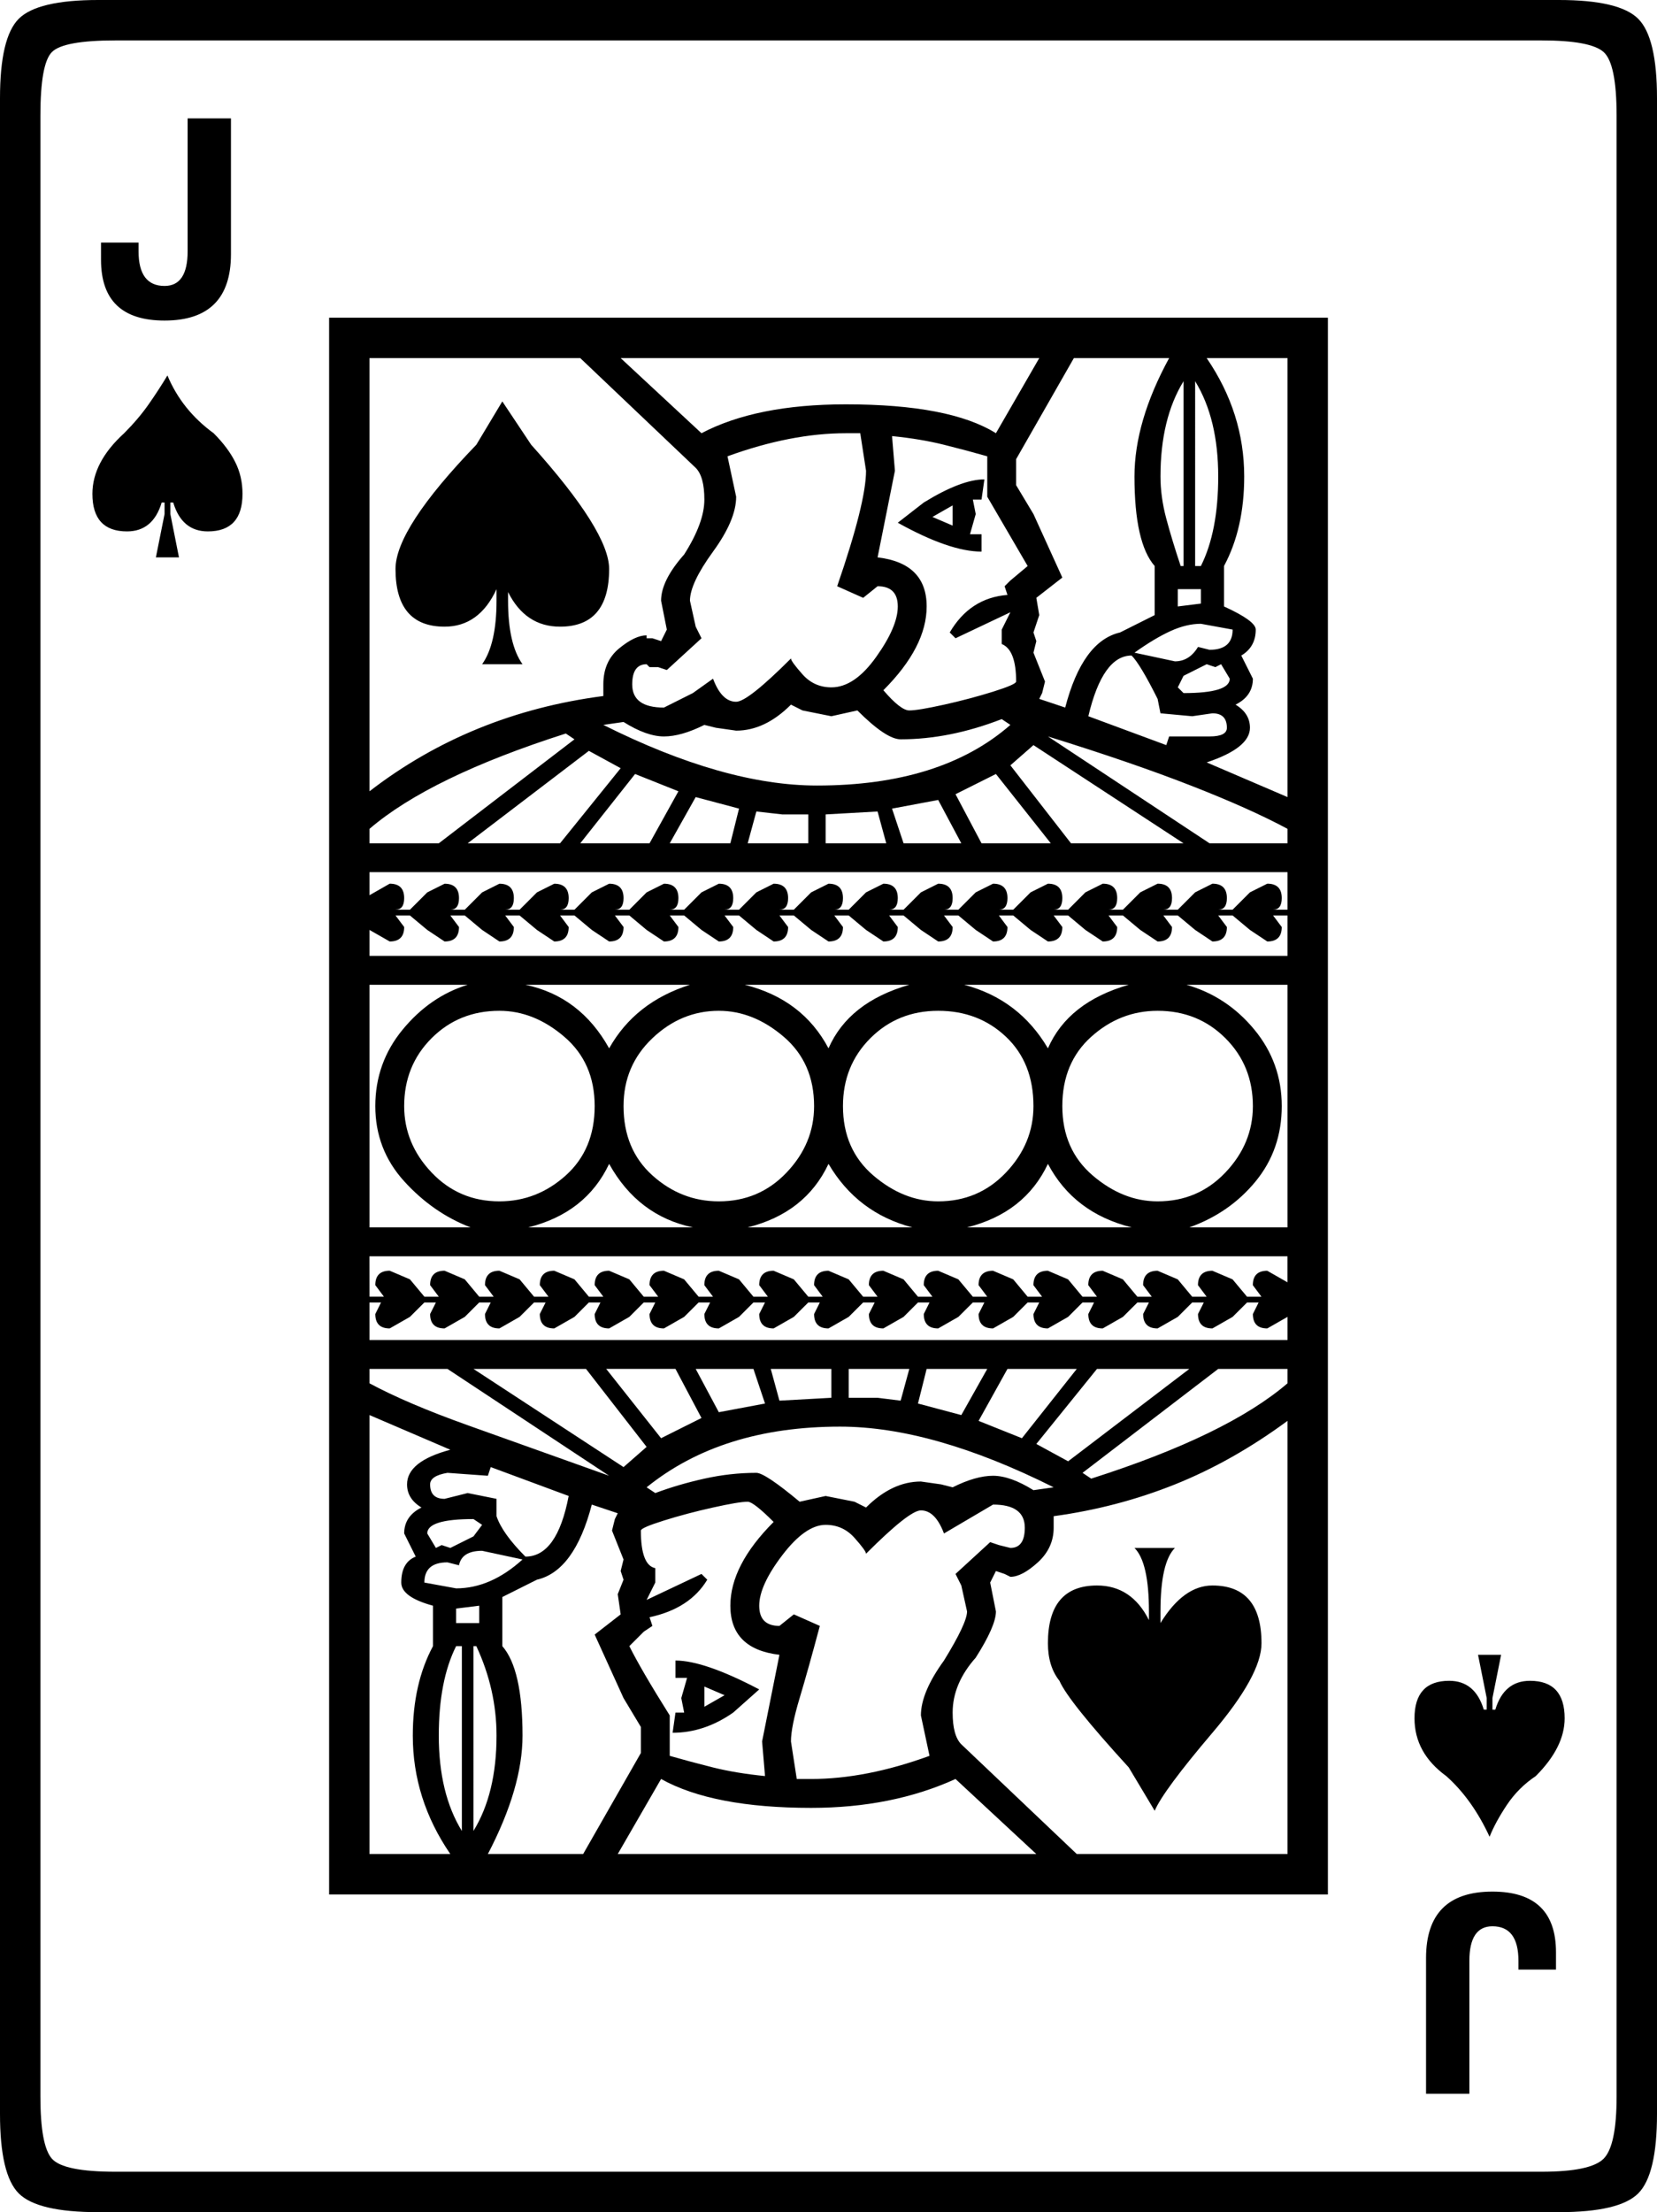 <?xml version="1.0" encoding="UTF-8" standalone="no"?>
<svg
   width="495.938pt"
   height="661.828pt"
   viewBox="0 0 495.938 661.828"
   version="1.1"
   id="svg30294"
   sodipodi:docname="PLAYING CARD JACK OF SPADES.svg"
   inkscape:version="1.1.1 (3bf5ae0d25, 2021-09-20)"
   xmlns:inkscape="http://www.inkscape.org/namespaces/inkscape"
   xmlns:sodipodi="http://sodipodi.sourceforge.net/DTD/sodipodi-0.dtd"
   xmlns:xlink="http://www.w3.org/1999/xlink"
   xmlns="http://www.w3.org/2000/svg"
   xmlns:svg="http://www.w3.org/2000/svg">
  <sodipodi:namedview
     id="namedview30296"
     pagecolor="#505050"
     bordercolor="#eeeeee"
     borderopacity="1"
     inkscape:pageshadow="0"
     inkscape:pageopacity="0"
     inkscape:pagecheckerboard="0"
     inkscape:document-units="pt"
     showgrid="false"
     inkscape:zoom="0.46963588"
     inkscape:cx="331.10758"
     inkscape:cy="450.3489"
     inkscape:window-width="1366"
     inkscape:window-height="705"
     inkscape:window-x="-8"
     inkscape:window-y="-8"
     inkscape:window-maximized="1"
     inkscape:current-layer="svg30294" />
  <defs
     id="defs30275">
    <g
       id="g30270">
      <symbol
         overflow="visible"
         id="glyph0-0">
        <path
           style="stroke:none"
           d=""
           id="path30258" />
      </symbol>
      <symbol
         overflow="visible"
         id="glyph0-1">
        <path
           style="stroke:none"
           d=""
           id="path30261" />
      </symbol>
      <symbol
         overflow="visible"
         id="glyph1-0">
        <path
           style="stroke:none"
           d="M 82.078,0 V -616.891 H 436.312 V 0 Z M 126.141,-44.062 H 393.125 V -572.828 H 126.141 Z m 0,0"
           id="path30264" />
      </symbol>
      <symbol
         overflow="visible"
         id="glyph1-1">
        <path
           style="stroke:none"
           d="M 73.438,0 C 61.344,0 53.418,-1.867 49.672,-5.609 45.93,-9.355 44.062,-17.281 44.062,-29.375 v -603.078 c 0,-12.09 1.867,-20.008 5.609,-23.75 3.746,-3.746 11.672,-5.625 23.766,-5.625 H 510.625 c 12.09,0 20.008,1.879 23.75,5.625 3.746,3.742 5.625,11.66 5.625,23.75 V -29.375 c 0,12.094 -1.879,20.02 -5.625,23.766 C 530.633,-1.867 522.715,0 510.625,0 Z m 5.188,-12.094 h 426.812 c 9.789,0 15.984,-1.297 18.578,-3.891 2.59,-2.59 3.891,-8.785 3.891,-18.578 v -592.703 c 0,-10.363 -1.301,-16.695 -3.891,-19 -2.594,-2.309 -8.789,-3.469 -18.578,-3.469 H 78.625 c -10.367,0 -16.707,1.16 -19.016,3.469 -2.305,2.305 -3.453,8.637 -3.453,19 V -34.562 c 0,9.793 1.148,15.988 3.453,18.578 2.309,2.594 8.648,3.891 19.016,3.891 z m 14.688,-553.828 c -12.68,0 -19.016,-6.047 -19.016,-18.141 V -589.25 H 85.531 v 2.594 c 0,6.918 2.594,10.375 7.781,10.375 4.602,0 6.906,-3.457 6.906,-10.375 v -39.75 h 12.969 v 40.609 c 0,13.25 -6.629,19.875 -19.875,19.875 z m 49.25,470.875 V -566.781 H 441.5 V -95.047 Z M 429.406,-423.359 V -554.688 h -24.188 c 7.488,10.949 11.234,22.758 11.234,35.422 0,10.367 -2.02,19.293 -6.047,26.781 v 12.094 c 6.332,2.887 9.5,5.195 9.5,6.922 0,3.461 -1.445,6.051 -4.328,7.766 l 3.469,6.922 c 0,3.461 -1.73,6.051 -5.188,7.766 2.871,1.73 4.312,4.039 4.312,6.922 0,4.031 -4.32,7.488 -12.953,10.359 z M 362.875,-450.141 c 3.457,-13.246 8.93,-20.738 16.422,-22.469 l 10.359,-5.188 v -14.688 c -4.031,-4.602 -6.047,-13.531 -6.047,-26.781 0,-10.945 3.457,-22.754 10.375,-35.422 h -28.516 l -17.281,30.234 v 7.781 l 5.188,8.641 8.641,19 -7.781,6.062 0.875,5.172 -1.734,5.188 0.859,2.594 -0.859,3.453 3.453,8.641 -0.859,3.453 -0.859,1.734 z m -108.859,-82.078 c 10.945,-5.758 25.348,-8.641 43.203,-8.641 20.727,0 35.703,2.883 44.922,8.641 l 12.969,-22.469 H 229.828 Z m -99.359,107.125 c 20.152,-15.551 43.484,-25.051 69.984,-28.5 v -3.469 c 0,-4.602 1.582,-8.203 4.75,-10.797 3.164,-2.59 5.898,-3.891 8.203,-3.891 v 0.875 h 1.734 l 2.594,0.859 1.719,-3.453 -1.719,-8.641 c 0,-4.027 2.301,-8.641 6.906,-13.828 4.027,-6.332 6.047,-11.805 6.047,-16.422 0,-4.602 -0.867,-7.77 -2.594,-9.5 l -34.547,-32.828 h -63.078 z m -63.938,-69.984 2.594,-12.953 v -3.453 h -0.859 c -1.73,5.762 -5.191,8.641 -10.375,8.641 -6.906,0 -10.359,-3.742 -10.359,-11.234 0,-6.332 3.164,-12.379 9.5,-18.141 2.871,-2.883 5.316,-5.766 7.328,-8.641 2.02,-2.883 3.895,-5.766 5.625,-8.641 2.883,6.906 7.492,12.668 13.828,17.281 2.871,2.875 5.031,5.758 6.469,8.641 1.445,2.875 2.172,6.043 2.172,9.5 0,7.492 -3.461,11.234 -10.375,11.234 -5.18,0 -8.633,-2.879 -10.359,-8.641 h -0.859 v 3.453 l 2.578,12.953 z m 311.047,2.594 h 1.719 c 3.457,-6.902 5.188,-15.832 5.188,-26.781 0,-11.52 -2.305,-21.023 -6.906,-28.516 z m -4.328,0 h 0.859 v -55.297 c -4.605,7.492 -6.906,16.996 -6.906,28.516 0,4.031 0.57,8.211 1.719,12.531 1.152,4.324 2.598,9.074 4.328,14.25 z m -209.078,29.375 c 2.871,-4.027 4.312,-10.363 4.312,-19 v -3.453 c -3.461,7.48 -8.645,11.219 -15.547,11.219 -9.793,0 -14.688,-5.754 -14.688,-17.266 0,-8.07 8.062,-20.457 24.188,-37.156 l 7.781,-12.969 8.641,12.969 c 15.551,17.281 23.328,29.668 23.328,37.156 0,11.512 -4.898,17.266 -14.688,17.266 -6.918,0 -12.105,-3.453 -15.562,-10.359 v 2.594 c 0,8.637 1.441,14.973 4.328,19 z m 54.422,12.969 8.641,-4.328 6.047,-4.312 c 1.727,4.605 4.035,6.906 6.922,6.906 2.301,0 7.77,-4.316 16.406,-12.953 0,0.574 1.148,2.16 3.453,4.75 2.309,2.594 5.191,3.891 8.641,3.891 4.613,0 9.078,-3.023 13.391,-9.078 4.32,-6.051 6.484,-11.094 6.484,-15.125 0,-4.027 -2.02,-6.047 -6.047,-6.047 l -4.312,3.469 -7.781,-3.469 c 5.758,-16.695 8.641,-28.211 8.641,-34.547 l -1.734,-11.234 h -4.312 c -10.949,0 -22.758,2.305 -35.422,6.906 l 2.594,12.094 c 0,4.617 -2.309,10.09 -6.922,16.422 -4.605,6.336 -6.906,11.23 -6.906,14.688 l 1.719,7.766 1.734,3.469 -10.375,9.5 -2.578,-0.859 h -2.594 l -0.875,-0.875 c -2.875,0 -4.312,2.02 -4.312,6.047 0,4.617 3.164,6.922 9.5,6.922 z m 73.438,0.859 c 1.727,0 5.188,-0.57 10.375,-1.719 5.184,-1.152 10.082,-2.453 14.688,-3.891 4.602,-1.445 6.906,-2.457 6.906,-3.031 0,-6.332 -1.441,-10.078 -4.312,-11.234 v -4.312 l 2.594,-5.188 -16.422,7.781 -1.734,-1.734 c 4.039,-6.902 9.801,-10.648 17.281,-11.234 l -0.859,-2.594 1.734,-1.719 5.172,-4.328 -12.094,-20.734 v -12.094 c -4.031,-1.152 -8.352,-2.305 -12.953,-3.453 -4.605,-1.152 -9.789,-2.02 -15.547,-2.594 l 0.859,10.375 -5.188,25.906 c 9.789,1.156 14.688,6.055 14.688,14.688 0,8.074 -4.32,16.43 -12.953,25.062 3.445,4.031 6.035,6.047 7.766,6.047 z m 21.609,-47.516 c -6.344,0 -14.699,-2.879 -25.062,-8.641 l 7.781,-6.047 c 7.488,-4.613 13.535,-6.922 18.141,-6.922 l -0.859,6.047 h -2.594 l 0.859,4.328 -1.719,6.047 h 3.453 z m -8.641,-7.781 v -6.047 l -6.047,3.453 z m 67.391,24.188 6.906,-0.859 v -4.312 h -6.906 z m -0.859,16.422 c 2.871,0 5.176,-1.438 6.906,-4.312 l 3.453,0.859 c 4.602,0 6.906,-2.016 6.906,-6.047 l -9.5,-1.734 c -2.875,0 -5.902,0.727 -9.078,2.172 -3.168,1.438 -6.77,3.598 -10.797,6.469 z m -2.594,25.062 0.859,-2.594 h 12.094 c 3.457,0 5.188,-0.863 5.188,-2.594 0,-2.883 -1.445,-4.328 -4.328,-4.328 l -6.047,0.875 -9.5,-0.875 -0.859,-4.312 c -3.461,-6.914 -6.055,-11.238 -7.781,-12.969 -5.762,0 -10.082,6.055 -12.953,18.156 z m 5.172,-15.562 c 9.215,0 13.828,-1.438 13.828,-4.312 l -2.594,-4.328 -1.719,0.875 -2.594,-0.875 -6.922,3.469 -1.719,3.453 z m -109.719,27.656 c 24.77,0 44.066,-6.047 57.891,-18.141 l -2.594,-1.734 c -10.375,4.031 -20.461,6.047 -30.25,6.047 -2.875,0 -7.195,-2.879 -12.953,-8.641 l -7.781,1.734 -8.641,-1.734 -3.453,-1.734 c -5.18,5.188 -10.648,7.781 -16.406,7.781 l -6.047,-0.859 -3.469,-0.859 c -4.605,2.305 -8.637,3.453 -12.094,3.453 -3.461,0 -7.492,-1.441 -12.094,-4.328 l -6.047,0.875 c 24.184,12.094 45.5,18.141 63.938,18.141 z m -133.922,17.281 h 20.734 L 216,-440.641 213.406,-442.375 c -27.074,8.648 -46.66,18.152 -58.75,28.516 z m 251.422,0 h 23.328 v -4.328 c -7.492,-4.027 -17.145,-8.348 -28.953,-12.953 -11.805,-4.613 -26.055,-9.508 -42.75,-14.688 z m -41.469,0 h 33.688 l -44.922,-29.375 -6.906,6.047 z m -180.578,0 H 211.688 L 229.828,-432 l -9.516,-5.188 z m 153.797,0 h 20.734 l -16.422,-20.734 -12.094,6.047 z m -120.094,0 h 20.734 l 8.641,-15.562 -12.969,-5.172 z m 26.781,0 h 18.141 l 2.594,-10.375 -12.969,-3.453 z m 69.984,0 h 17.281 l -6.922,-12.969 -13.812,2.594 z m -23.328,0 h 18.141 l -2.594,-9.516 -15.547,0.875 z m -23.328,0 h 18.141 v -8.641 h -7.781 l -7.766,-0.875 z m -105.406,19.875 h 4.312 l 5.188,-5.188 5.188,-2.594 c 2.871,0 4.312,1.441 4.312,4.312 0,2.312 -0.867,3.469 -2.594,3.469 h 4.328 l 5.188,-5.188 5.172,-2.594 c 2.883,0 4.328,1.441 4.328,4.312 0,2.312 -0.867,3.469 -2.594,3.469 h 4.312 l 5.188,-5.188 5.188,-2.594 c 2.871,0 4.312,1.441 4.312,4.312 0,2.312 -0.863,3.469 -2.578,3.469 H 216 l 5.188,-5.188 5.188,-2.594 c 2.871,0 4.312,1.441 4.312,4.312 0,2.312 -0.867,3.469 -2.594,3.469 h 4.328 l 5.172,-5.188 5.188,-2.594 c 2.883,0 4.328,1.441 4.328,4.312 0,2.312 -0.867,3.469 -2.594,3.469 h 4.312 l 5.188,-5.188 5.188,-2.594 c 2.871,0 4.312,1.441 4.312,4.312 0,2.312 -0.867,3.469 -2.594,3.469 H 265.25 l 5.188,-5.188 5.172,-2.594 c 2.883,0 4.328,1.441 4.328,4.312 0,2.312 -0.867,3.469 -2.594,3.469 h 4.312 l 5.188,-5.188 5.188,-2.594 c 2.883,0 4.328,1.441 4.328,4.312 0,2.312 -0.867,3.469 -2.594,3.469 h 4.312 l 5.188,-5.188 5.188,-2.594 c 2.871,0 4.312,1.441 4.312,4.312 0,2.312 -0.867,3.469 -2.594,3.469 H 314.5 l 5.188,-5.188 5.172,-2.594 c 2.883,0 4.328,1.441 4.328,4.312 0,2.312 -0.867,3.469 -2.594,3.469 h 4.312 l 5.188,-5.188 5.188,-2.594 c 2.871,0 4.312,1.441 4.312,4.312 0,2.312 -0.863,3.469 -2.578,3.469 h 4.312 l 5.188,-5.188 5.188,-2.594 c 2.871,0 4.312,1.441 4.312,4.312 0,2.312 -0.867,3.469 -2.594,3.469 H 363.75 l 5.172,-5.188 5.188,-2.594 c 2.883,0 4.328,1.441 4.328,4.312 0,2.312 -0.867,3.469 -2.594,3.469 h 4.312 l 5.188,-5.188 5.188,-2.594 c 2.871,0 4.312,1.441 4.312,4.312 0,2.312 -0.867,3.469 -2.594,3.469 h 4.328 l 5.188,-5.188 5.172,-2.594 c 2.883,0 4.328,1.441 4.328,4.312 0,2.312 -0.867,3.469 -2.594,3.469 h 4.312 l 5.188,-5.188 5.188,-2.594 c 2.883,0 4.328,1.441 4.328,4.312 0,2.312 -0.867,3.469 -2.594,3.469 h 4.312 v -11.234 h -274.75 v 6.906 l 6.047,-3.453 c 2.883,0 4.328,1.441 4.328,4.312 0,2.312 -0.867,3.469 -2.594,3.469 z m -7.781,13.812 h 274.75 v -12.094 h -4.312 l 2.594,3.453 c 0,2.887 -1.445,4.328 -4.328,4.328 l -5.188,-3.453 -5.188,-4.328 h -4.312 l 2.594,3.453 c 0,2.887 -1.445,4.328 -4.328,4.328 l -5.172,-3.453 -5.188,-4.328 H 392.25 l 2.594,3.453 c 0,2.887 -1.441,4.328 -4.312,4.328 l -5.188,-3.453 -5.188,-4.328 h -4.312 l 2.594,3.453 c 0,2.887 -1.445,4.328 -4.328,4.328 l -5.188,-3.453 -5.172,-4.328 h -4.328 l 2.594,3.453 c 0,2.887 -1.441,4.328 -4.312,4.328 l -5.188,-3.453 -5.188,-4.328 h -4.312 l 2.578,3.453 c 0,2.887 -1.441,4.328 -4.312,4.328 l -5.188,-3.453 -5.188,-4.328 h -4.312 l 2.594,3.453 c 0,2.887 -1.445,4.328 -4.328,4.328 l -5.172,-3.453 -5.188,-4.328 h -4.328 l 2.594,3.453 c 0,2.887 -1.441,4.328 -4.312,4.328 l -5.188,-3.453 -5.188,-4.328 h -4.312 l 2.594,3.453 c 0,2.887 -1.445,4.328 -4.328,4.328 l -5.188,-3.453 -5.188,-4.328 h -4.312 l 2.594,3.453 c 0,2.887 -1.445,4.328 -4.328,4.328 l -5.172,-3.453 -5.188,-4.328 h -4.328 l 2.594,3.453 c 0,2.887 -1.441,4.328 -4.312,4.328 l -5.188,-3.453 -5.188,-4.328 h -4.312 l 2.594,3.453 c 0,2.887 -1.445,4.328 -4.328,4.328 l -5.188,-3.453 -5.172,-4.328 h -4.328 l 2.594,3.453 c 0,2.887 -1.441,4.328 -4.312,4.328 l -5.188,-3.453 L 216,-387.938 h -4.312 l 2.578,3.453 c 0,2.887 -1.441,4.328 -4.312,4.328 l -5.188,-3.453 -5.188,-4.328 h -4.312 l 2.594,3.453 c 0,2.887 -1.445,4.328 -4.328,4.328 l -5.172,-3.453 -5.188,-4.328 h -4.328 l 2.594,3.453 c 0,2.887 -1.441,4.328 -4.312,4.328 l -5.188,-3.453 -5.188,-4.328 h -4.312 l 2.594,3.453 c 0,2.887 -1.445,4.328 -4.328,4.328 l -6.047,-3.453 z m 137.375,27.656 c 4.027,-9.215 12.094,-15.555 24.188,-19.016 h -49.25 c 11.52,2.887 19.875,9.227 25.062,19.016 z m -65.656,0 c 5.176,-9.215 13.238,-15.555 24.188,-19.016 h -49.25 c 10.945,2.305 19.301,8.645 25.062,19.016 z m 173.656,53.562 h 29.375 v -72.578 h -30.234 c 8.059,2.305 14.828,6.77 20.297,13.391 5.477,6.625 8.219,14.262 8.219,22.906 0,8.637 -2.598,16.129 -7.781,22.469 -5.188,6.336 -11.816,10.941 -19.875,13.812 z m -42.328,-53.562 c 4.027,-9.215 12.094,-15.555 24.188,-19.016 h -49.25 c 10.945,2.887 19.301,9.227 25.062,19.016 z m -203.047,53.562 h 30.234 c -7.492,-2.871 -14.117,-7.477 -19.875,-13.812 -5.75,-6.34 -8.625,-13.832 -8.625,-22.469 0,-8.645 2.734,-16.281 8.203,-22.906 5.465,-6.621 11.945,-11.086 19.438,-13.391 h -29.375 z m 104.547,-7.781 c 8.059,0 14.828,-2.879 20.297,-8.641 5.477,-5.758 8.219,-12.379 8.219,-19.859 0,-8.645 -3.027,-15.555 -9.078,-20.734 -6.055,-5.184 -12.535,-7.781 -19.438,-7.781 -7.492,0 -14.117,2.738 -19.875,8.203 -5.762,5.469 -8.641,12.242 -8.641,20.312 0,8.637 2.879,15.551 8.641,20.734 5.758,5.18 12.383,7.766 19.875,7.766 z m 131.328,0 c 8.059,0 14.828,-2.879 20.297,-8.641 5.477,-5.758 8.219,-12.379 8.219,-19.859 0,-8.07 -2.742,-14.844 -8.219,-20.312 -5.469,-5.465 -12.238,-8.203 -20.297,-8.203 -7.492,0 -14.117,2.598 -19.875,7.781 -5.762,5.18 -8.641,12.09 -8.641,20.734 0,8.637 3.02,15.551 9.062,20.734 6.051,5.18 12.535,7.766 19.453,7.766 z m -197,0 c 7.488,0 14.113,-2.586 19.875,-7.766 5.758,-5.184 8.641,-12.098 8.641,-20.734 0,-8.645 -3.027,-15.555 -9.078,-20.734 -6.043,-5.184 -12.523,-7.781 -19.438,-7.781 -8.062,0 -14.832,2.738 -20.297,8.203 -5.469,5.469 -8.203,12.242 -8.203,20.312 0,7.48 2.734,14.102 8.203,19.859 5.465,5.762 12.234,8.641 20.297,8.641 z m 131.328,0 c 8.059,0 14.828,-2.879 20.297,-8.641 5.477,-5.758 8.219,-12.379 8.219,-19.859 0,-8.645 -2.742,-15.555 -8.219,-20.734 -5.469,-5.184 -12.238,-7.781 -20.297,-7.781 -8.062,0 -14.832,2.738 -20.297,8.203 -5.469,5.469 -8.203,12.242 -8.203,20.312 0,8.637 3.02,15.551 9.062,20.734 6.051,5.18 12.531,7.766 19.438,7.766 z m -57.016,7.781 h 49.25 c -10.949,-2.871 -19.305,-9.207 -25.062,-19 -4.605,9.793 -12.668,16.129 -24.188,19 z m -65.672,0 h 49.25 c -10.938,-2.301 -19.289,-8.633 -25.047,-19 -4.617,9.793 -12.684,16.129 -24.203,19 z m 131.328,0 h 49.25 c -11.523,-2.871 -19.871,-9.207 -25.047,-19 -4.617,9.793 -12.684,16.129 -24.203,19 z m -178.844,20.734 h 4.312 l -2.578,-3.453 c 0,-2.871 1.438,-4.312 4.312,-4.312 l 6.047,2.578 4.328,5.188 h 4.312 l -2.594,-3.453 c 0,-2.871 1.441,-4.312 4.328,-4.312 l 6.047,2.578 4.312,5.188 h 4.328 l -2.594,-3.453 c 0,-2.871 1.438,-4.312 4.312,-4.312 l 6.047,2.578 4.328,5.188 h 4.312 l -2.594,-3.453 c 0,-2.871 1.441,-4.312 4.328,-4.312 l 6.047,2.578 4.312,5.188 h 4.328 l -2.594,-3.453 c 0,-2.871 1.441,-4.312 4.328,-4.312 l 6.047,2.578 4.312,5.188 h 4.328 l -2.594,-3.453 c 0,-2.871 1.438,-4.312 4.312,-4.312 l 6.047,2.578 4.328,5.188 h 4.312 l -2.594,-3.453 c 0,-2.871 1.441,-4.312 4.328,-4.312 l 6.047,2.578 4.312,5.188 h 4.328 l -2.594,-3.453 c 0,-2.871 1.438,-4.312 4.312,-4.312 l 6.047,2.578 4.328,5.188 h 4.312 l -2.578,-3.453 c 0,-2.871 1.438,-4.312 4.312,-4.312 l 6.047,2.578 4.328,5.188 h 4.312 l -2.594,-3.453 c 0,-2.871 1.441,-4.312 4.328,-4.312 l 6.047,2.578 4.312,5.188 h 4.328 l -2.594,-3.453 c 0,-2.871 1.438,-4.312 4.312,-4.312 l 6.047,2.578 4.328,5.188 h 4.312 l -2.594,-3.453 c 0,-2.871 1.441,-4.312 4.328,-4.312 l 6.047,2.578 4.312,5.188 h 4.328 l -2.594,-3.453 c 0,-2.871 1.441,-4.312 4.328,-4.312 l 6.047,2.578 4.312,5.188 h 4.328 l -2.594,-3.453 c 0,-2.871 1.438,-4.312 4.312,-4.312 l 6.047,2.578 4.328,5.188 h 4.312 l -2.594,-3.453 c 0,-2.871 1.441,-4.312 4.328,-4.312 l 6.047,2.578 4.312,5.188 h 4.328 l -2.594,-3.453 c 0,-2.871 1.438,-4.312 4.312,-4.312 l 6.047,2.578 4.328,5.188 h 4.312 l -2.578,-3.453 c 0,-2.871 1.438,-4.312 4.312,-4.312 l 6.047,3.453 v -7.781 h -274.75 z m 0,12.969 h 274.75 v -6.922 l -6.047,3.453 c -2.875,0 -4.312,-1.438 -4.312,-4.312 l 1.719,-3.453 h -3.453 l -4.328,4.312 -6.047,3.453 c -2.875,0 -4.312,-1.438 -4.312,-4.312 l 1.734,-3.453 h -3.469 l -4.312,4.312 -6.047,3.453 c -2.887,0 -4.328,-1.438 -4.328,-4.312 l 1.734,-3.453 h -3.453 l -4.328,4.312 -6.047,3.453 c -2.875,0 -4.312,-1.438 -4.312,-4.312 l 1.719,-3.453 h -3.453 l -4.312,4.312 -6.047,3.453 c -2.887,0 -4.328,-1.438 -4.328,-4.312 l 1.734,-3.453 h -3.469 l -4.312,4.312 -6.047,3.453 c -2.887,0 -4.328,-1.438 -4.328,-4.312 l 1.734,-3.453 h -3.453 l -4.328,4.312 -6.047,3.453 c -2.875,0 -4.312,-1.438 -4.312,-4.312 l 1.719,-3.453 h -3.453 l -4.312,4.312 -6.047,3.453 c -2.887,0 -4.328,-1.438 -4.328,-4.312 l 1.734,-3.453 h -3.453 l -4.328,4.312 -6.047,3.453 c -2.875,0 -4.312,-1.438 -4.312,-4.312 l 1.719,-3.453 h -3.453 l -4.328,4.312 -6.047,3.453 c -2.875,0 -4.312,-1.438 -4.312,-4.312 l 1.734,-3.453 h -3.469 l -4.312,4.312 -6.047,3.453 c -2.887,0 -4.328,-1.438 -4.328,-4.312 l 1.734,-3.453 h -3.453 l -4.328,4.312 -6.047,3.453 c -2.875,0 -4.312,-1.438 -4.312,-4.312 l 1.719,-3.453 h -3.453 l -4.312,4.312 -6.047,3.453 c -2.887,0 -4.328,-1.438 -4.328,-4.312 l 1.734,-3.453 h -3.469 l -4.312,4.312 -6.047,3.453 c -2.887,0 -4.328,-1.438 -4.328,-4.312 l 1.734,-3.453 h -3.453 l -4.328,4.312 -6.047,3.453 c -2.875,0 -4.312,-1.438 -4.312,-4.312 l 1.719,-3.453 h -3.453 l -4.312,4.312 -6.047,3.453 c -2.887,0 -4.328,-1.438 -4.328,-4.312 l 1.734,-3.453 h -3.453 l -4.328,4.312 -6.047,3.453 c -2.875,0 -4.312,-1.438 -4.312,-4.312 l 1.719,-3.453 h -3.453 z m 177.125,22.453 7.766,-13.812 h -18.141 l -2.594,10.359 z m 38.875,19.016 c 27.07,-8.645 46.656,-18.148 58.75,-28.516 v -4.312 h -20.734 l -40.609,31.094 z m -93.312,-23.328 15.547,-0.859 v -8.641 H 274.75 Z m -35.422,11.234 12.094,-6.047 -7.781,-14.688 H 225.5 Z m 71.703,-11.234 2.594,-9.5 h -18.141 v 8.641 h 8.641 z m 50.125,18.141 36.281,-27.641 h -27.641 l -18.156,22.453 z m -13.828,-6.906 16.422,-20.734 h -20.75 l -8.641,15.547 z m -119.234,8.641 6.906,-6.047 -18.141,-23.328 h -33.688 z m -4.312,2.594 -48.391,-31.969 h -23.328 v 4.312 c 7.488,4.031 17.281,8.211 29.375,12.531 12.09,4.324 26.207,9.367 42.344,15.125 z m 32.828,-19.016 13.828,-2.594 -3.469,-10.359 h -17.281 z m -104.547,132.187 h 24.188 c -7.492,-10.934 -11.234,-22.742 -11.234,-35.422 0,-10.363 2.016,-19.289 6.047,-26.781 v -12.094 c -6.336,-1.727 -9.5,-4.035 -9.5,-6.922 0,-4.027 1.441,-6.617 4.328,-7.766 l -3.453,-6.922 c 0,-3.445 1.723,-6.035 5.172,-7.766 -2.875,-1.727 -4.312,-4.035 -4.312,-6.922 0,-4.602 4.316,-8.055 12.953,-10.359 l -24.188,-10.375 z m 211.688,0 h 63.062 v -129.594 c -10.949,8.062 -22.184,14.402 -33.703,19.016 -11.512,4.605 -23.605,7.773 -36.281,9.5 v 3.453 c 0,4.031 -1.586,7.492 -4.75,10.375 -3.168,2.875 -5.902,4.312 -8.203,4.312 l -1.734,-0.859 -2.594,-0.875 -1.719,3.453 1.719,8.641 c 0,2.887 -2.02,7.496 -6.047,13.828 -4.605,5.188 -6.906,10.664 -6.906,16.422 0,4.605 0.863,7.773 2.594,9.5 z M 303.266,-210.812 c 5.184,-5.184 10.66,-7.781 16.422,-7.781 l 6.047,0.859 3.453,0.875 c 4.602,-2.301 8.633,-3.453 12.094,-3.453 3.457,0 7.488,1.441 12.094,4.312 l 6.047,-0.859 c -24.188,-12.102 -45.504,-18.156 -63.938,-18.156 -23.617,0 -42.914,6.055 -57.891,18.156 l 2.594,1.719 c 4.613,-1.727 9.508,-3.164 14.688,-4.312 5.184,-1.152 10.375,-1.734 15.562,-1.734 1.727,0 6.047,2.883 12.953,8.641 l 7.781,-1.719 8.641,1.719 z M 201.312,-196.125 c 6.332,0 10.648,-6.047 12.953,-18.141 l -23.328,-8.641 -0.859,2.594 -12.094,-0.875 c -3.461,0.586 -5.188,1.738 -5.188,3.453 0,2.887 1.441,4.328 4.328,4.328 l 6.906,-1.734 8.641,1.734 v 5.188 c 1.152,3.449 4.035,7.48 8.641,12.094 z m 71.719,65.656 -0.875,-10.359 5.188,-25.922 c -9.793,-1.152 -14.688,-6.051 -14.688,-14.688 0,-8.059 4.316,-16.414 12.953,-25.062 -4.031,-4.027 -6.621,-6.047 -7.766,-6.047 -1.73,0 -5.191,0.582 -10.375,1.734 -5.18,1.148 -10.074,2.445 -14.688,3.891 -4.605,1.438 -6.906,2.445 -6.906,3.016 0,6.918 1.438,10.664 4.312,11.234 v 4.312 l -2.594,5.188 16.422,-7.766 1.734,1.719 c -3.461,5.762 -9.223,9.508 -17.281,11.234 l 0.859,2.594 -2.594,1.734 -4.312,4.312 c 1.145,2.305 2.723,5.184 4.734,8.641 2.02,3.461 4.473,7.492 7.359,12.094 v 12.094 c 4.027,1.156 8.348,2.316 12.953,3.469 4.613,1.148 9.801,2.008 15.562,2.578 z m 9.5,0.875 h 4.312 c 10.945,0 22.754,-2.305 35.422,-6.922 l -2.578,-12.094 c 0,-4.602 2.301,-10.078 6.906,-16.422 4.602,-7.477 6.906,-12.375 6.906,-14.688 l -1.719,-7.766 -1.734,-3.453 10.375,-9.516 2.594,0.875 3.453,0.859 c 2.871,0 4.312,-2.016 4.312,-6.047 0,-4.613 -3.168,-6.922 -9.5,-6.922 l -14.688,8.641 c -1.73,-4.602 -4.035,-6.906 -6.906,-6.906 -2.312,0 -7.789,4.324 -16.422,12.969 0,-0.582 -1.152,-2.164 -3.453,-4.75 -2.305,-2.59 -5.184,-3.891 -8.641,-3.891 -4.031,0 -8.355,3.027 -12.969,9.078 -4.605,6.043 -6.906,11.082 -6.906,15.109 0,4.031 2.016,6.047 6.047,6.047 l 4.312,-3.453 7.781,3.453 c -2.305,8.637 -4.32,15.836 -6.047,21.594 -1.73,5.762 -2.594,10.086 -2.594,12.969 z m -92.453,22.453 h 28.516 L 235.875,-137.375 v -7.781 l -5.188,-8.641 -8.641,-19 7.781,-6.047 -0.875,-6.047 1.734,-4.328 -0.859,-2.594 0.859,-3.453 -3.453,-8.641 0.859,-3.453 0.859,-1.734 -7.766,-2.594 c -3.461,13.25 -8.934,20.742 -16.422,22.469 l -10.359,5.188 v 14.688 c 4.027,4.605 6.047,13.535 6.047,26.781 0,10.367 -3.461,22.176 -10.375,35.422 z m -15.547,-91.578 1.719,-0.859 2.594,0.859 6.922,-3.453 2.594,-3.453 -2.594,-1.734 c -9.219,0 -13.828,1.441 -13.828,4.312 z m 215.125,78.625 -7.766,-12.969 c -12.094,-13.238 -19.008,-21.875 -20.734,-25.906 -2.305,-2.883 -3.453,-6.629 -3.453,-11.234 0,-11.52 4.895,-17.281 14.688,-17.281 6.902,0 12.086,3.457 15.547,10.359 v -2.594 c 0,-9.789 -1.445,-16.125 -4.328,-19 h 12.109 c -2.887,2.875 -4.328,9.211 -4.328,19 v 3.469 c 4.602,-7.488 9.785,-11.234 15.547,-11.234 9.789,0 14.688,5.762 14.688,17.281 0,6.336 -4.898,15.262 -14.688,26.781 -9.793,11.523 -15.555,19.301 -17.281,23.328 z M 180.578,-186.625 c 6.902,0 13.531,-2.879 19.875,-8.641 l -12.094,-2.594 c -4.043,0 -6.352,1.445 -6.922,4.328 l -3.453,-0.875 c -4.605,0 -6.906,2.02 -6.906,6.047 z m 0,10.375 h 6.906 v -5.188 l -6.906,0.859 z m 1.719,62.203 v -55.297 h -1.719 c -3.461,6.918 -5.188,15.848 -5.188,26.781 0,11.523 2.301,21.027 6.906,28.516 z m 3.469,0 c 4.602,-7.488 6.906,-16.992 6.906,-28.516 0,-9.215 -2.02,-18.145 -6.047,-26.781 h -0.859 z m 304.125,1.734 c -3.461,-7.488 -7.785,-13.539 -12.969,-18.156 -6.336,-4.602 -9.5,-10.363 -9.5,-17.281 0,-7.477 3.457,-11.219 10.375,-11.219 5.176,0 8.629,2.879 10.359,8.625 h 0.875 v -3.453 L 486.438,-166.75 h 6.906 l -2.594,12.953 v 3.453 h 0.859 c 1.727,-5.746 5.188,-8.625 10.375,-8.625 6.914,0 10.375,3.742 10.375,11.219 0,5.762 -2.883,11.523 -8.641,17.281 -3.461,2.305 -6.348,5.184 -8.656,8.641 -2.305,3.461 -4.027,6.633 -5.172,9.516 z m -244.516,-31.109 0.859,-6.047 h 2.594 l -0.859,-4.328 1.734,-6.047 h -3.469 v -5.188 c 5.758,0 14.113,2.883 25.062,8.641 l -7.781,6.922 c -5.762,4.031 -11.809,6.047 -18.141,6.047 z m 9.5,-7.781 6.047,-3.453 -6.047,-2.594 z m -25.922,44.062 h 125.281 l -24.188,-22.453 c -12.668,5.762 -27.07,8.641 -43.203,8.641 -19.586,0 -34.559,-2.879 -44.922,-8.641 z M 470.875,-35.422 V -76.031 c 0,-13.246 6.625,-19.875 19.875,-19.875 12.676,0 19.016,6.051 19.016,18.141 v 5.188 h -11.234 v -2.594 c 0,-6.902 -2.598,-10.359 -7.781,-10.359 -4.605,0 -6.906,3.457 -6.906,10.359 v 39.75 z m 0,0"
           id="path30267" />
      </symbol>
    </g>
    <clipPath
       id="clip1">
      <path
         d="M 0,0 H 651.969 V 793.699 H 0 Z m 0,0"
         id="path30272" />
    </clipPath>
  </defs>
  <g
     style="fill:#000000;fill-opacity:1"
     id="g30283"
     transform="translate(-77.851,-59.363)">
    <use
       xlink:href="#glyph0-1"
       x="32.513"
       y="735.392"
       id="use30281"
       width="100%"
       height="100%" />
  </g>
  <g
     style="fill:#000000;fill-opacity:1"
     id="g30287"
     transform="translate(-77.851,-59.363)">
    <use
       xlink:href="#glyph0-1"
       x="324.397"
       y="735.392"
       id="use30285"
       width="100%"
       height="100%" />
  </g>
  <g
     style="fill:#000000;fill-opacity:1"
     id="g30291"
     transform="translate(-77.851,-59.363)">
    <use
       xlink:href="#glyph1-1"
       x="33.789"
       y="721.191"
       id="use30289"
       width="100%"
       height="100%" />
  </g>
</svg>

